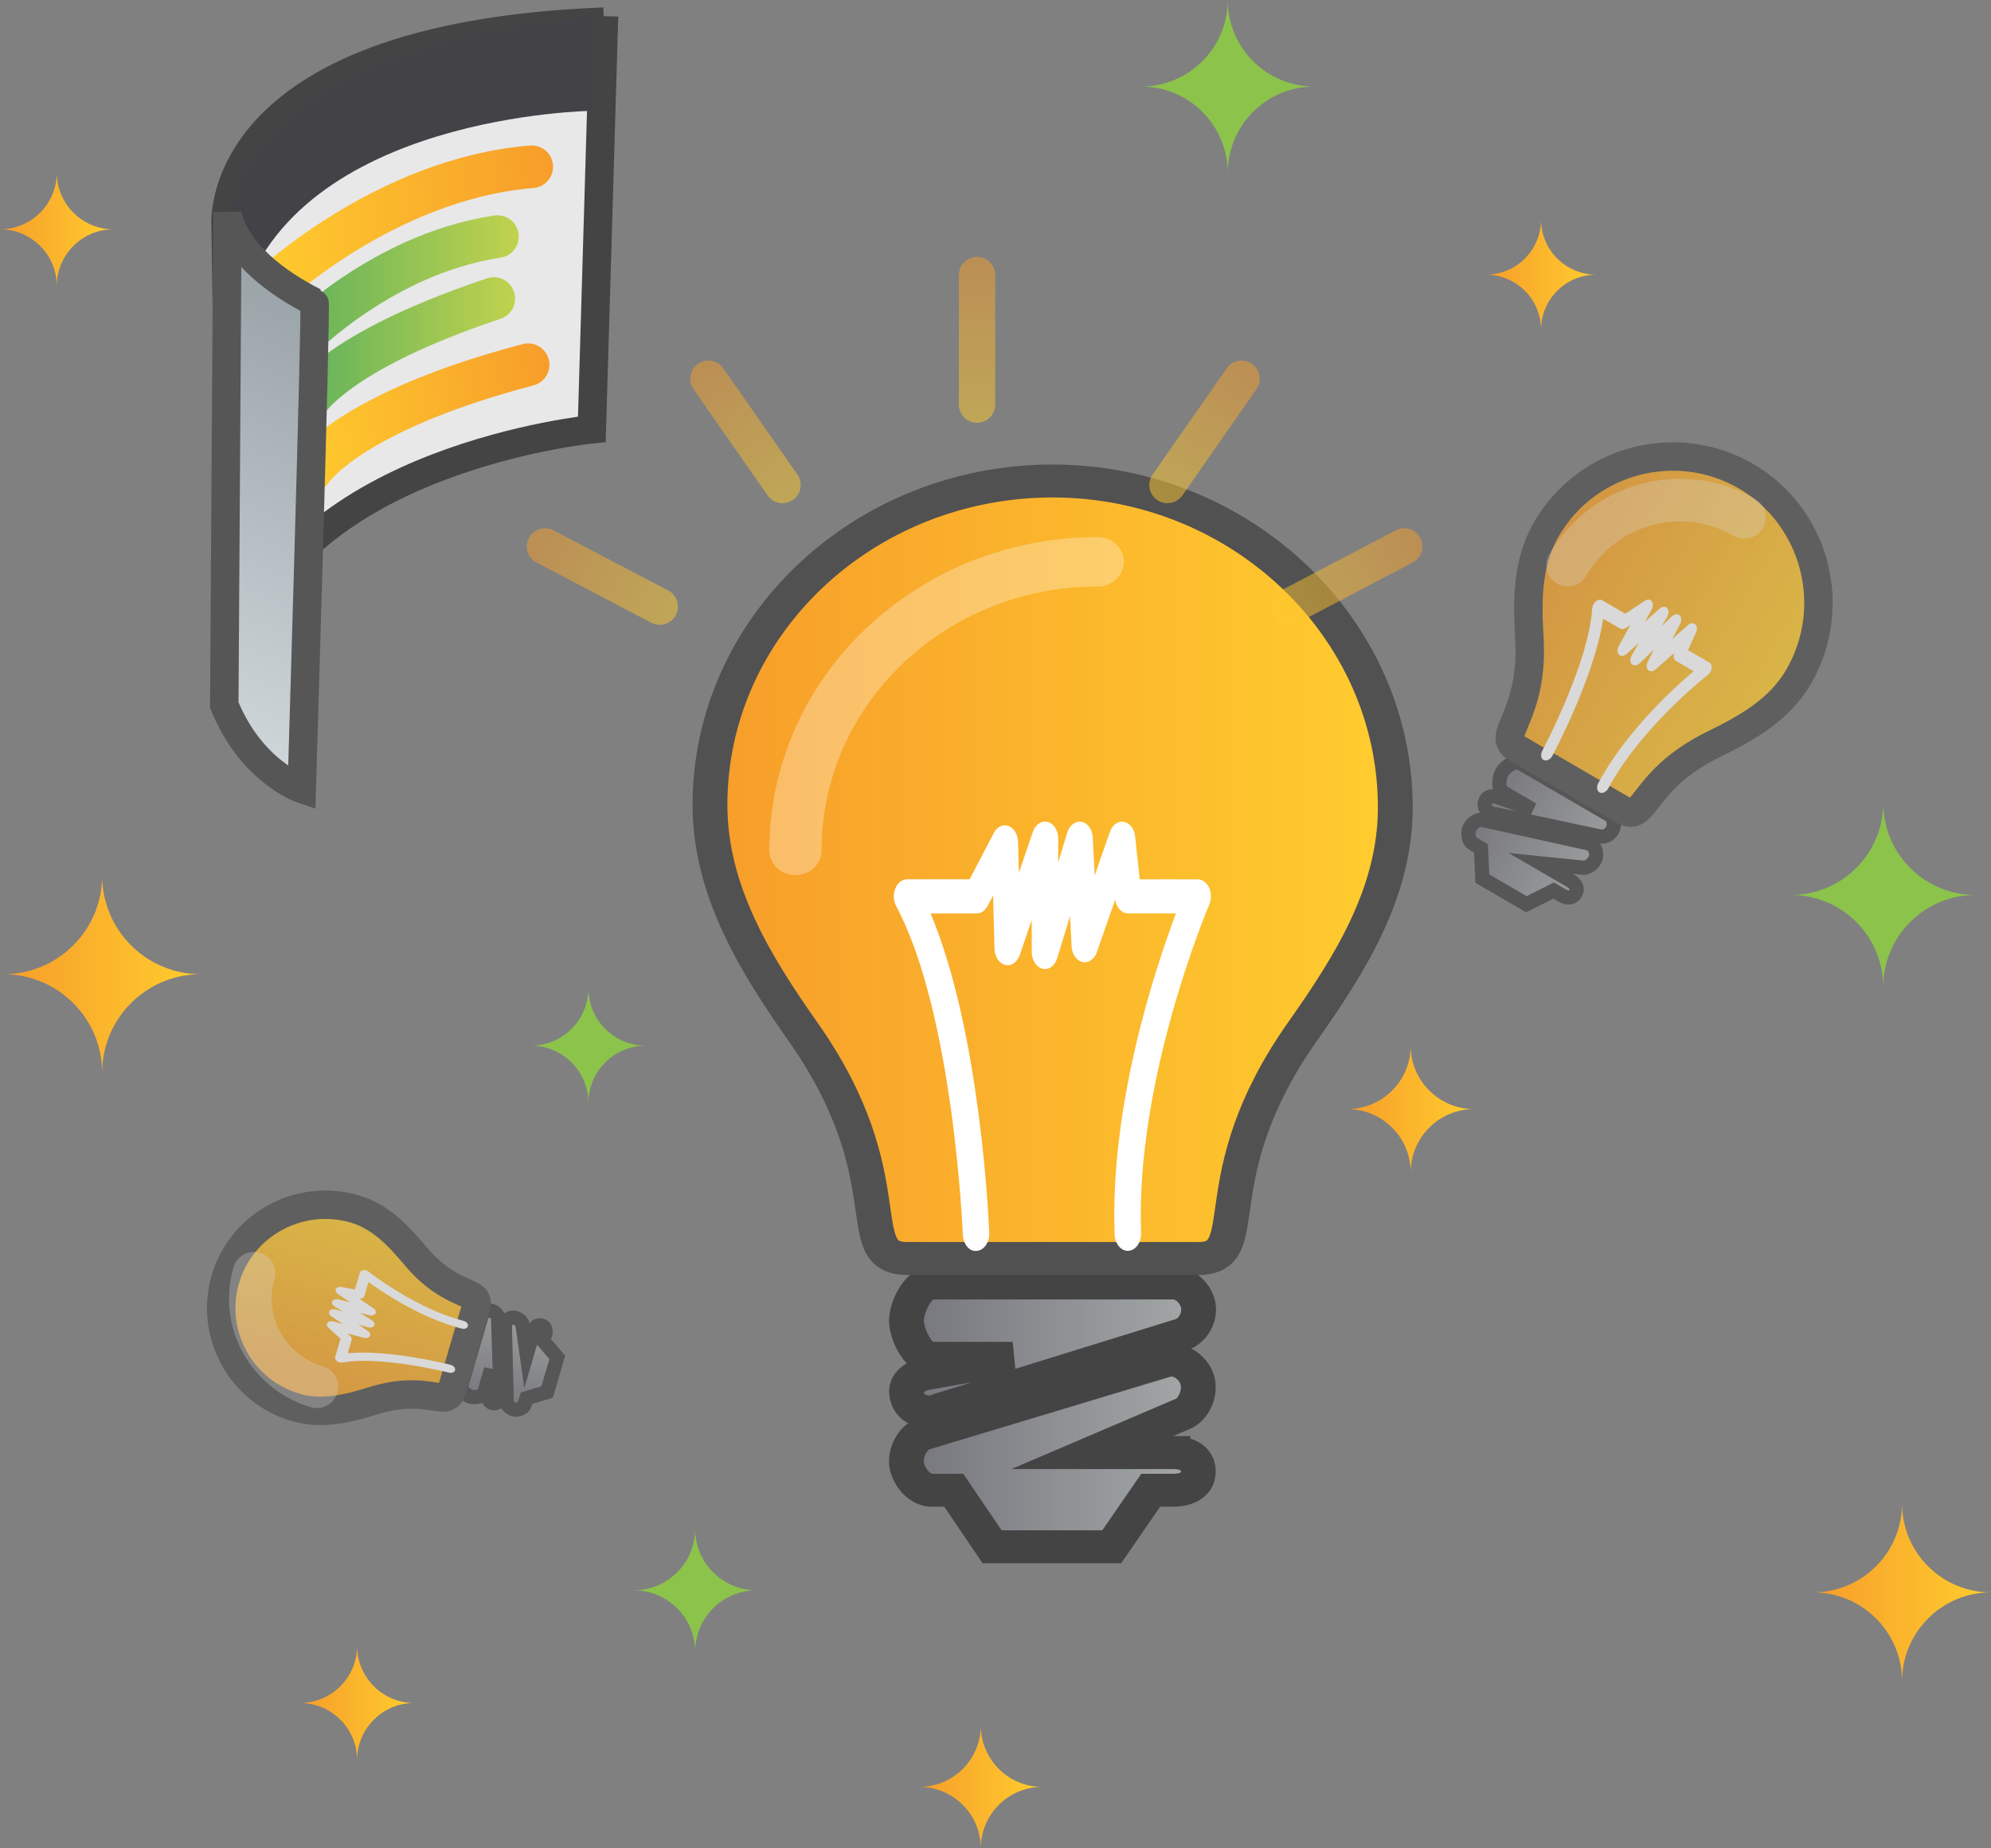 <?xml version="1.0" encoding="UTF-8" standalone="no"?>
<!-- Generator: Adobe Illustrator 16.0.0, SVG Export Plug-In . SVG Version: 6.00 Build 0)  -->

<svg
   xmlns:dc="http://purl.org/dc/elements/1.1/"
   xmlns:cc="http://creativecommons.org/ns#"
   xmlns:rdf="http://www.w3.org/1999/02/22-rdf-syntax-ns#"
   xmlns:svg="http://www.w3.org/2000/svg"
   xmlns="http://www.w3.org/2000/svg"
   xmlns:sodipodi="http://sodipodi.sourceforge.net/DTD/sodipodi-0.dtd"
   xmlns:inkscape="http://www.inkscape.org/namespaces/inkscape"
   version="1.1"
   id="Layer_1"
   x="0px"
   y="0px"
   width="140px"
   height="130px"
   viewBox="0 0 140 130"
   enable-background="new 0 0 140 130"
   xml:space="preserve"
   inkscape:version="0.91 r13725"
   sodipodi:docname="experience.svg"><rect x="0" y="0" width="140" height="130" fill="#808080" stroke="none"/><defs
     id="defs272" /><sodipodi:namedview
     pagecolor="#ffffff"
     bordercolor="#666666"
     borderopacity="1"
     objecttolerance="10"
     gridtolerance="10"
     guidetolerance="10"
     inkscape:pageopacity="0"
     inkscape:pageshadow="2"
     inkscape:window-width="1920"
     inkscape:window-height="1017"
     id="namedview270"
     showgrid="false"
     inkscape:zoom="1.4142136"
     inkscape:cx="351.28756"
     inkscape:cy="-1.9830614"
     inkscape:window-x="-4"
     inkscape:window-y="-4"
     inkscape:window-maximized="1"
     inkscape:current-layer="Layer_1" /><path
     fill="#8CC34B"
     d="M132.423,56.463c0,3.581-2.904,6.484-6.484,6.484c3.58,0,6.484,2.901,6.484,6.481  c0-3.58,2.9-6.481,6.48-6.481C135.324,62.947,132.423,60.044,132.423,56.463z"
     id="path3" /><path
     fill="#8CC34B"
     d="M41.374,69.506c0,2.23-1.81,4.039-4.04,4.039c2.23,0,4.04,1.809,4.04,4.039c0-2.23,1.806-4.039,4.037-4.039  C43.18,73.545,41.374,71.737,41.374,69.506z"
     id="path5" /><path
     fill="#8CC34B"
     d="M86.33,0c0,3.361-2.727,6.086-6.086,6.086c3.359,0,6.086,2.723,6.086,6.084c0-3.361,2.723-6.084,6.084-6.084  C89.052,6.086,86.33,3.361,86.33,0z"
     id="path7" /><path
     fill="#8CC34B"
     d="M48.881,107.53c0,2.387-1.935,4.32-4.32,4.32c2.386,0,4.32,1.934,4.32,4.322c0-2.389,1.934-4.322,4.32-4.322  C50.814,111.85,48.881,109.917,48.881,107.53z"
     id="path9" /><linearGradient
     id="SVGID_1_"
     gradientUnits="userSpaceOnUse"
     x1="0.248"
     y1="68.519"
     x2="14.115"
     y2="68.519"><stop
       offset="0"
       style="stop-color:#F79D2A"
       id="stop12" /><stop
       offset="1"
       style="stop-color:#FFCD2E"
       id="stop14" /></linearGradient><path
     fill="url(#SVGID_1_)"
     d="M7.183,61.585c0,3.83-3.106,6.935-6.935,6.935c3.828,0,6.935,3.104,6.935,6.934  c0-3.83,3.104-6.934,6.933-6.934C10.286,68.52,7.183,65.415,7.183,61.585z"
     id="path16" /><linearGradient
     id="SVGID_2_"
     gradientUnits="userSpaceOnUse"
     x1="94.738"
     y1="78.005"
     x2="103.648"
     y2="78.005"><stop
       offset="0"
       style="stop-color:#F79D2A"
       id="stop19" /><stop
       offset="1"
       style="stop-color:#FFCD2E"
       id="stop21" /></linearGradient><path
     fill="url(#SVGID_2_)"
     d="M99.195,73.549c0,2.461-1.996,4.457-4.457,4.457c2.461,0,4.457,1.992,4.457,4.455  c0-2.463,1.994-4.455,4.453-4.455C101.189,78.006,99.195,76.01,99.195,73.549z"
     id="path23" /><linearGradient
     id="SVGID_3_"
     gradientUnits="userSpaceOnUse"
     x1="127.488"
     y1="111.997"
     x2="140"
     y2="111.997"><stop
       offset="0"
       style="stop-color:#F79D2A"
       id="stop26" /><stop
       offset="1"
       style="stop-color:#FFCD2E"
       id="stop28" /></linearGradient><path
     fill="url(#SVGID_3_)"
     d="M133.746,105.741c0,3.455-2.803,6.256-6.258,6.256c3.455,0,6.258,2.801,6.258,6.256  c0-3.455,2.799-6.256,6.254-6.256C136.544,111.997,133.746,109.196,133.746,105.741z"
     id="path30" /><linearGradient
     id="SVGID_4_"
     gradientUnits="userSpaceOnUse"
     x1="104.482"
     y1="19.317"
     x2="112.242"
     y2="19.317"><stop
       offset="0"
       style="stop-color:#F79D2A"
       id="stop33" /><stop
       offset="1"
       style="stop-color:#FFCD2E"
       id="stop35" /></linearGradient><path
     fill="url(#SVGID_4_)"
     d="M108.361,15.438c0,2.144-1.736,3.879-3.879,3.879c2.143,0,3.879,1.736,3.879,3.88  c0-2.144,1.736-3.88,3.881-3.88C110.097,19.316,108.361,17.581,108.361,15.438z"
     id="path37" /><linearGradient
     id="SVGID_5_"
     gradientUnits="userSpaceOnUse"
     x1="13.315"
     y1="110.582"
     x2="21.35"
     y2="110.582"
     gradientTransform="translate(7.778,9.192)"><stop
       offset="0"
       style="stop-color:#F79D2A"
       id="stop40" /><stop
       offset="1"
       style="stop-color:#FFCD2E"
       id="stop42" /></linearGradient><path
     d="m 25.11,115.757 c 0,2.219 -1.8,4.018 -4.018,4.018 2.218,0 4.018,1.797 4.018,4.018 0,-2.221 1.798,-4.018 4.018,-4.018 -2.22,0 -4.018,-1.799 -4.018,-4.018 z"
     id="path44"
     style="fill:url(#SVGID_5_)"
     inkscape:connector-curvature="0" /><linearGradient
     id="SVGID_6_"
     gradientUnits="userSpaceOnUse"
     x1="64.644"
     y1="125.679"
     x2="73.287"
     y2="125.679"><stop
       offset="0"
       style="stop-color:#F79D2A"
       id="stop47" /><stop
       offset="1"
       style="stop-color:#FFCD2E"
       id="stop49" /></linearGradient><path
     fill="url(#SVGID_6_)"
     d="M68.966,121.358c0,2.387-1.936,4.32-4.321,4.32c2.386,0,4.321,1.934,4.321,4.322  c0-2.389,1.934-4.322,4.321-4.322C70.9,125.678,68.966,123.745,68.966,121.358z"
     id="path51" /><linearGradient
     id="SVGID_7_"
     gradientUnits="userSpaceOnUse"
     x1="0"
     y1="16.127"
     x2="7.982"
     y2="16.127"><stop
       offset="0"
       style="stop-color:#F79D2A"
       id="stop54" /><stop
       offset="1"
       style="stop-color:#FFCD2E"
       id="stop56" /></linearGradient><path
     fill="url(#SVGID_7_)"
     d="M3.992,12.136c0,2.205-1.788,3.991-3.992,3.991c2.204,0,3.992,1.787,3.992,3.991  c0-2.204,1.785-3.991,3.99-3.991C5.777,16.127,3.992,14.341,3.992,12.136z"
     id="path58" /><g
     id="g60"
     transform="matrix(1.224,0,0,1.158,-10.072,-8.398)"><linearGradient
       id="SVGID_8_"
       gradientUnits="userSpaceOnUse"
       x1="60.302"
       y1="89.1"
       x2="77.087"
       y2="89.1"><stop
         offset="0"
         style="stop-color:#76767D"
         id="stop63" /><stop
         offset="1"
         style="stop-color:#A4A8A8"
         id="stop65" /></linearGradient><path
       stroke-miterlimit="10"
       d="m 75.628,85.178 -13.868,0 c -0.806,0 -1.458,1.482 -1.458,2.289 0,0.805 0.652,2.287 1.458,2.287 l 4.647,0 -5.091,0.949 c -0.764,0.248 -1.185,0.719 -0.938,1.484 0.2,0.617 0.772,0.834 1.39,0.834 0.147,0 0.299,-0.113 0.449,-0.158 l 13.862,-4.541 c 0.682,-0.221 1.102,-1.057 0.99,-1.766 -0.114,-0.706 -0.724,-1.378 -1.441,-1.378 z"
       id="path67"
       style="fill:url(#SVGID_8_);stroke:#444444;stroke-width:2;stroke-miterlimit:10"
       inkscape:connector-curvature="0" /><linearGradient
       id="SVGID_9_"
       gradientUnits="userSpaceOnUse"
       x1="60.301"
       y1="95.53"
       x2="77.07"
       y2="95.53"><stop
         offset="0"
         style="stop-color:#76767D"
         id="stop70" /><stop
         offset="1"
         style="stop-color:#A4A8A8"
         id="stop72" /></linearGradient><path
       stroke-miterlimit="10"
       d="m 75.611,95.477 -4.635,0 5.086,-2.299 c 0.766,-0.246 1.186,-1.393 0.936,-2.16 -0.25,-0.766 -1.068,-1.348 -1.838,-1.1 l -13.851,4.414 c -0.683,0.225 -1.102,1.203 -0.99,1.912 0.111,0.707 0.724,1.521 1.441,1.521 l 1.259,0 2.204,3.434 6.873,0 2.238,-3.434 1.277,0 c 0.807,0 1.457,-0.34 1.457,-1.145 0,-0.805 -0.651,-1.143 -1.457,-1.143 z"
       id="path74"
       style="fill:url(#SVGID_9_);stroke:#444444;stroke-width:2;stroke-miterlimit:10"
       inkscape:connector-curvature="0" /><linearGradient
       id="SVGID_10_"
       gradientUnits="userSpaceOnUse"
       x1="49.016"
       y1="60.078"
       x2="88.386"
       y2="60.078"><stop
         offset="0"
         style="stop-color:#F79D2A"
         id="stop77" /><stop
         offset="1"
         style="stop-color:#FFCD2E"
         id="stop79" /></linearGradient><path
       stroke-miterlimit="10"
       d="m 68.696,36.465 c -10.862,0.013 -19.681,8.819 -19.681,19.685 0,5.222 2.656,9.73 5.348,13.771 5.945,8.932 2.567,13.77 5.999,13.77 l 8.323,0 8.367,0 c 3.436,0 0.049,-4.838 5.994,-13.77 2.691,-4.041 5.34,-8.409 5.34,-13.627 C 88.388,45.425 79.56,36.478 68.696,36.465 Z"
       id="path81"
       style="fill:url(#SVGID_10_);stroke:#515151;stroke-width:2;stroke-miterlimit:10"
       inkscape:connector-curvature="0" /><path
       d="m 77.695,62.196 c -0.041,0.105 -4.25,10.583 -3.914,19.937 0.02,0.574 -0.305,1.061 -0.721,1.088 -0.016,0.004 -0.027,0.004 -0.041,0.004 -0.4,0 -0.738,-0.434 -0.756,-0.99 -0.281,-7.852 2.324,-16.135 3.523,-19.506 l -2.754,0 c -0.361,0 -0.67,-0.352 -0.74,-0.826 l -1.053,3.182 c -0.146,0.435 -0.492,0.682 -0.831,0.593 -0.342,-0.084 -0.598,-0.477 -0.619,-0.956 l -0.086,-1.834 -0.739,2.561 c -0.136,0.463 -0.487,0.739 -0.851,0.637 -0.356,-0.094 -0.614,-0.522 -0.614,-1.022 l 0,-1.937 -0.686,2.129 c -0.145,0.443 -0.497,0.699 -0.84,0.601 -0.346,-0.09 -0.601,-0.501 -0.612,-0.984 l -0.081,-3.23 -0.314,0.633 c -0.142,0.283 -0.378,0.458 -0.63,0.458 l -2.646,0 c 2.894,7.278 3.35,18.875 3.368,19.401 0.021,0.576 -0.303,1.063 -0.72,1.092 -0.415,0.063 -0.776,-0.41 -0.796,-0.986 C 63.536,82.11 63.014,68.815 59.713,62.29 59.55,61.969 59.531,61.556 59.664,61.213 c 0.132,-0.343 0.388,-0.556 0.672,-0.556 l 3.598,0 1.392,-2.822 c 0.184,-0.372 0.522,-0.54 0.838,-0.416 0.316,0.125 0.536,0.512 0.549,0.962 l 0.049,1.886 0.804,-2.494 c 0.145,-0.447 0.498,-0.695 0.851,-0.602 0.353,0.104 0.602,0.529 0.602,1.021 l 0,1.435 0.526,-1.815 c 0.133,-0.451 0.479,-0.718 0.825,-0.645 0.35,0.078 0.619,0.476 0.638,0.964 l 0.105,2.304 0.883,-2.67 c 0.141,-0.422 0.471,-0.66 0.805,-0.598 0.334,0.068 0.596,0.431 0.639,0.891 l 0.262,2.603 3.338,0 c 0.268,0 0.516,0.197 0.652,0.515 0.134,0.305 0.136,0.696 0.003,1.02 z"
       id="path83"
       inkscape:connector-curvature="0"
       style="fill:#ffffff" /><path
       stroke-miterlimit="10"
       d="m 71.291,41.375 c -9.589,0 -17.365,7.848 -17.365,17.528"
       id="path85"
       inkscape:connector-curvature="0"
       style="opacity:0.3;fill:none;stroke:#ffffff;stroke-width:3;stroke-linecap:round;stroke-miterlimit:10" /></g><g
     opacity="0.7"
     id="g87"><linearGradient
       id="SVGID_11_"
       gradientUnits="userSpaceOnUse"
       x1="62.648"
       y1="152.042"
       x2="71.409"
       y2="152.042"
       gradientTransform="matrix(0.865 0.503 -0.503 0.865 127.444 -107.882)"><stop
         offset="0"
         style="stop-color:#76767D"
         id="stop90" /><stop
         offset="1"
         style="stop-color:#A4A8A8"
         id="stop92" /></linearGradient><path
       fill="url(#SVGID_11_)"
       stroke="#444444"
       stroke-miterlimit="10"
       d="M113.13,57.296l-6.256-3.638   c-0.365-0.213-1.049,0.286-1.26,0.649c-0.211,0.364-0.307,1.203,0.059,1.415l2.096,1.22l-2.547-0.908   c-0.408-0.088-0.723,0.014-0.811,0.425c-0.072,0.33,0.129,0.578,0.406,0.74c0.068,0.039,0.166,0.027,0.244,0.046l7.447,1.588   c0.367,0.079,0.773-0.188,0.91-0.536C113.554,57.947,113.455,57.483,113.13,57.296z"
       id="path94" /><linearGradient
       id="SVGID_12_"
       gradientUnits="userSpaceOnUse"
       x1="62.646"
       y1="155.399"
       x2="71.4"
       y2="155.399"
       gradientTransform="matrix(0.865 0.503 -0.503 0.865 127.444 -107.882)"><stop
         offset="0"
         style="stop-color:#76767D"
         id="stop97" /><stop
         offset="1"
         style="stop-color:#A4A8A8"
         id="stop99" /></linearGradient><path
       fill="url(#SVGID_12_)"
       stroke="#444444"
       stroke-miterlimit="10"
       d="M110.421,61.938l-2.09-1.215l2.896,0.297   c0.41,0.089,0.9-0.317,0.99-0.729c0.086-0.411-0.131-0.89-0.541-0.979l-7.41-1.642c-0.365-0.078-0.813,0.253-0.947,0.602   s-0.072,0.878,0.252,1.065l0.566,0.33l0.094,2.127l3.102,1.804l1.91-0.962l0.576,0.334c0.365,0.212,0.748,0.229,0.959-0.135   C110.99,62.474,110.785,62.149,110.421,61.938z"
       id="path101" /><linearGradient
       id="SVGID_13_"
       gradientUnits="userSpaceOnUse"
       x1="56.755"
       y1="136.893"
       x2="77.306"
       y2="136.893"
       gradientTransform="matrix(0.865 0.503 -0.503 0.865 127.444 -107.882)"><stop
         offset="0"
         style="stop-color:#F79D2A"
         id="stop104" /><stop
         offset="1"
         style="stop-color:#FFCD2E"
         id="stop106" /></linearGradient><path
       fill="url(#SVGID_13_)"
       stroke="#515151"
       stroke-width="2"
       stroke-miterlimit="10"
       d="M122.781,33.496   c-4.904-2.844-11.193-1.183-14.043,3.719c-1.369,2.356-1.354,5.089-1.199,7.618c0.34,5.589-2.455,6.886-0.904,7.787l3.756,2.184   l3.773,2.193c1.551,0.901,1.291-2.171,6.316-4.64c2.275-1.117,4.617-2.393,5.986-4.749   C129.318,42.705,127.681,36.352,122.781,33.496z"
       id="path108" /><path
       fill="#FFFFFF"
       d="M120.093,47.468c-0.047,0.036-4.693,3.661-6.998,7.97c-0.141,0.265-0.416,0.397-0.611,0.302   c-0.008-0.002-0.012-0.005-0.018-0.009c-0.182-0.105-0.219-0.391-0.082-0.646c1.934-3.616,5.281-6.671,6.707-7.877l-1.242-0.723   c-0.162-0.095-0.211-0.335-0.117-0.566l-1.311,1.158c-0.18,0.158-0.4,0.179-0.529,0.051c-0.133-0.129-0.145-0.373-0.029-0.596   l0.443-0.849l-1.006,0.962c-0.184,0.174-0.414,0.205-0.551,0.063c-0.137-0.136-0.141-0.396-0.01-0.621l0.508-0.874l-0.867,0.781   c-0.182,0.161-0.408,0.184-0.535,0.051c-0.133-0.132-0.141-0.384-0.02-0.604l0.813-1.479l-0.311,0.203   c-0.137,0.091-0.291,0.108-0.404,0.042l-1.193-0.694c-0.604,4.043-3.439,9.396-3.57,9.638c-0.143,0.266-0.414,0.399-0.611,0.304   c-0.203-0.081-0.242-0.39-0.1-0.653c0.031-0.061,3.283-6.197,3.506-10.008c0.012-0.188,0.111-0.378,0.26-0.498   c0.15-0.12,0.322-0.149,0.449-0.075l1.623,0.944l1.369-0.909c0.18-0.119,0.377-0.107,0.486,0.032   c0.109,0.139,0.109,0.372-0.004,0.578l-0.473,0.864l1.018-0.915c0.182-0.164,0.408-0.184,0.543-0.049   c0.131,0.14,0.131,0.397,0.002,0.618l-0.377,0.647l0.713-0.682c0.18-0.168,0.406-0.197,0.543-0.073   c0.137,0.127,0.154,0.376,0.035,0.602l-0.557,1.066l1.098-0.973c0.176-0.152,0.387-0.174,0.521-0.058   c0.133,0.118,0.156,0.352,0.053,0.569l-0.564,1.243l1.508,0.875c0.119,0.07,0.18,0.225,0.158,0.404   C120.339,47.179,120.238,47.355,120.093,47.468z"
       id="path110" /><path
       opacity="0.3"
       fill="none"
       stroke="#FFFFFF"
       stroke-width="3"
       stroke-linecap="round"
       stroke-miterlimit="10"
       d="   M122.666,36.393c-4.328-2.516-9.895-1.015-12.436,3.354"
       id="path112" /></g><g
     opacity="0.7"
     id="g114"><linearGradient
       id="SVGID_14_"
       gradientUnits="userSpaceOnUse"
       x1="299.252"
       y1="64.735"
       x2="305.46"
       y2="64.735"
       gradientTransform="matrix(0.281 -0.96 0.96 0.281 -112.408 367.467)"><stop
         offset="0"
         style="stop-color:#76767D"
         id="stop117" /><stop
         offset="1"
         style="stop-color:#A4A8A8"
         id="stop119" /></linearGradient><path
       fill="url(#SVGID_14_)"
       stroke="#444444"
       stroke-miterlimit="10"
       d="M33.862,92.555l-1.439,4.924   c-0.084,0.287,0.376,0.672,0.661,0.754c0.287,0.086,0.88,0.008,0.964-0.279l0.483-1.65l-0.192,1.908   c0.009,0.297,0.132,0.494,0.43,0.484c0.24-0.006,0.376-0.188,0.441-0.404c0.015-0.055-0.011-0.119-0.011-0.176l-0.174-5.395   c-0.007-0.266-0.26-0.502-0.524-0.535C34.238,92.153,33.937,92.301,33.862,92.555z"
       id="path121" /><linearGradient
       id="SVGID_15_"
       gradientUnits="userSpaceOnUse"
       x1="299.25"
       y1="67.114"
       x2="305.454"
       y2="67.114"
       gradientTransform="matrix(0.281 -0.96 0.96 0.281 -112.408 367.467)"><stop
         offset="0"
         style="stop-color:#76767D"
         id="stop124" /><stop
         offset="1"
         style="stop-color:#A4A8A8"
         id="stop126" /></linearGradient><path
       fill="url(#SVGID_15_)"
       stroke="#444444"
       stroke-miterlimit="10"
       d="M37.516,93.629l-0.479,1.646l-0.289-2.043   c-0.008-0.299-0.372-0.566-0.668-0.559c-0.3,0.01-0.591,0.24-0.581,0.539l0.13,5.377c0.007,0.264,0.312,0.516,0.574,0.549   c0.264,0.033,0.615-0.1,0.69-0.354l0.131-0.447l1.447-0.426l0.715-2.441l-0.988-1.15l0.132-0.453   c0.084-0.285,0.031-0.553-0.254-0.637C37.788,93.147,37.601,93.344,37.516,93.629z"
       id="path128" /><linearGradient
       id="SVGID_16_"
       gradientUnits="userSpaceOnUse"
       x1="295.077"
       y1="53.998"
       x2="309.64"
       y2="53.998"
       gradientTransform="matrix(0.281 -0.96 0.96 0.281 -112.408 367.467)"><stop
         offset="0"
         style="stop-color:#F79D2A"
         id="stop131" /><stop
         offset="1"
         style="stop-color:#FFCD2E"
         id="stop133" /></linearGradient><path
       fill="url(#SVGID_16_)"
       stroke="#515151"
       stroke-width="2"
       stroke-miterlimit="10"
       d="M15.847,89.963   c-1.122,3.857,1.09,7.902,4.947,9.027c1.854,0.543,3.73,0.066,5.444-0.469c3.787-1.184,5.155,0.52,5.511-0.701l0.864-2.955   l0.868-2.969c0.357-1.221-1.714-0.521-4.266-3.559c-1.156-1.375-2.433-2.77-4.285-3.311C21.072,83.899,16.979,86.106,15.847,89.963   z"
       id="path135" /><path
       fill="#FFFFFF"
       d="M25.917,89.438c0.032,0.025,3.317,2.605,6.673,3.459c0.206,0.051,0.345,0.217,0.313,0.367   c-0.001,0.008-0.002,0.012-0.004,0.016c-0.042,0.143-0.23,0.215-0.431,0.164c-2.815-0.715-5.487-2.5-6.56-3.273l-0.285,0.977   c-0.038,0.129-0.195,0.203-0.37,0.178l1.02,0.703c0.14,0.098,0.191,0.246,0.125,0.357c-0.067,0.113-0.232,0.164-0.404,0.119   l-0.659-0.158l0.833,0.527c0.149,0.096,0.211,0.25,0.137,0.369c-0.071,0.117-0.25,0.164-0.426,0.111l-0.688-0.201l0.686,0.467   c0.142,0.094,0.194,0.246,0.126,0.357c-0.068,0.113-0.24,0.162-0.413,0.115l-1.156-0.305l0.193,0.178   c0.086,0.078,0.124,0.182,0.097,0.27l-0.274,0.939c2.884-0.271,7.049,0.77,7.237,0.818c0.206,0.053,0.347,0.217,0.313,0.369   c-0.022,0.152-0.228,0.232-0.434,0.178c-0.046-0.01-4.821-1.203-7.481-0.709c-0.129,0.023-0.278-0.012-0.387-0.094   c-0.107-0.082-0.156-0.197-0.127-0.297l0.372-1.277l-0.856-0.787c-0.113-0.104-0.139-0.24-0.062-0.34   c0.077-0.098,0.238-0.137,0.398-0.096l0.676,0.178l-0.803-0.545c-0.145-0.096-0.195-0.248-0.125-0.363   c0.073-0.113,0.249-0.16,0.423-0.107l0.511,0.148l-0.59-0.373c-0.146-0.096-0.205-0.246-0.143-0.361   c0.063-0.117,0.231-0.17,0.408-0.127l0.828,0.201L23.751,91c-0.134-0.094-0.186-0.234-0.127-0.348   c0.058-0.111,0.214-0.168,0.382-0.133l0.95,0.176l0.347-1.186c0.026-0.094,0.123-0.164,0.251-0.178   C25.677,89.317,25.816,89.356,25.917,89.438z"
       id="path137" /><path
       opacity="0.3"
       fill="none"
       stroke="#FFFFFF"
       stroke-width="3"
       stroke-linecap="round"
       stroke-miterlimit="10"
       d="   M17.86,89.549c-0.996,3.404,0.984,6.98,4.421,7.986"
       id="path139" /></g><linearGradient
     id="SVGID_17_"
     gradientUnits="userSpaceOnUse"
     x1="41.44"
     y1="291.732"
     x2="53.11"
     y2="291.732"
     gradientTransform="matrix(0 1 -1 0 360.434 -23.375)"><stop
       offset="0"
       style="stop-color:#F79D2A"
       id="stop142" /><stop
       offset="1"
       style="stop-color:#FFCD2E"
       id="stop144" /></linearGradient><path
     opacity="0.5"
     fill="url(#SVGID_17_)"
     d="M68.701,29.735c-0.706,0-1.279-0.573-1.279-1.28v-9.109  c0-0.708,0.573-1.28,1.279-1.28l0,0c0.708,0,1.28,0.572,1.28,1.28v9.109C69.981,29.162,69.409,29.735,68.701,29.735L68.701,29.735z"
     id="path146" /><linearGradient
     id="SVGID_18_"
     gradientUnits="userSpaceOnUse"
     x1="37.701"
     y1="258.447"
     x2="49.37"
     y2="258.447"
     gradientTransform="matrix(-0.572 0.82 -0.82 -0.572 321.586 142.525)"><stop
       offset="0"
       style="stop-color:#F79D2A"
       id="stop149" /><stop
       offset="1"
       style="stop-color:#FFCD2E"
       id="stop151" /></linearGradient><path
     opacity="0.5"
     fill="url(#SVGID_18_)"
     d="M81.361,35.16c-0.58-0.404-0.721-1.203-0.316-1.782l5.211-7.472  c0.404-0.58,1.203-0.723,1.781-0.317l0,0c0.58,0.404,0.723,1.202,0.316,1.781l-5.209,7.473  C82.738,35.421,81.941,35.564,81.361,35.16L81.361,35.16z"
     id="path153" /><linearGradient
     id="SVGID_19_"
     gradientUnits="userSpaceOnUse"
     x1="22.754"
     y1="237.53"
     x2="34.422"
     y2="237.53"
     gradientTransform="matrix(-0.886 0.465 -0.465 -0.886 230.356 237.626)"><stop
       offset="0"
       style="stop-color:#F79D2A"
       id="stop156" /><stop
       offset="1"
       style="stop-color:#FFCD2E"
       id="stop158" /></linearGradient><path
     opacity="0.5"
     fill="url(#SVGID_19_)"
     d="M89.539,43.259c-0.33-0.626-0.088-1.399,0.537-1.729l8.068-4.23  c0.627-0.329,1.402-0.087,1.729,0.539l0,0c0.328,0.625,0.088,1.399-0.541,1.727l-8.064,4.233  C90.64,44.126,89.867,43.885,89.539,43.259L89.539,43.259z"
     id="path160" /><linearGradient
     id="SVGID_20_"
     gradientUnits="userSpaceOnUse"
     x1="48.201"
     y1="273.503"
     x2="59.871"
     y2="273.503"
     gradientTransform="matrix(0.572 0.82 0.82 -0.572 -202.826 142.525)"><stop
       offset="0"
       style="stop-color:#F79D2A"
       id="stop163" /><stop
       offset="1"
       style="stop-color:#FFCD2E"
       id="stop165" /></linearGradient><path
     opacity="0.5"
     fill="url(#SVGID_20_)"
     d="M55.755,35.16c0.58-0.404,0.722-1.203,0.318-1.782l-5.212-7.472  c-0.404-0.58-1.203-0.723-1.783-0.317l0,0c-0.579,0.404-0.722,1.202-0.316,1.781l5.211,7.473  C54.378,35.421,55.176,35.564,55.755,35.16L55.755,35.16z"
     id="path167" /><linearGradient
     id="SVGID_21_"
     gradientUnits="userSpaceOnUse"
     x1="38.963"
     y1="246.032"
     x2="50.631"
     y2="246.032"
     gradientTransform="matrix(0.886 0.465 0.465 -0.886 -111.596 237.626)"><stop
       offset="0"
       style="stop-color:#F79D2A"
       id="stop170" /><stop
       offset="1"
       style="stop-color:#FFCD2E"
       id="stop172" /></linearGradient><path
     opacity="0.5"
     fill="url(#SVGID_21_)"
     d="M47.525,43.259c0.329-0.626,0.087-1.399-0.538-1.729L38.92,37.3  c-0.627-0.329-1.402-0.087-1.729,0.539l0,0c-0.329,0.625-0.088,1.399,0.539,1.727l8.066,4.233  C46.424,44.126,47.197,43.885,47.525,43.259L47.525,43.259z"
     id="path174" /><path
     fill="#E8E8E8"
     stroke="#444444"
     stroke-miterlimit="10"
     d="M117.433,115.153"
     id="path176" /><g
     id="g227"><path
       fill="#E8E8E8"
       stroke="#444444"
       stroke-width="2"
       stroke-miterlimit="10"
       d="M42.474,1.138l-0.858,29.055   c0,0-20.762,2.049-24.704,15.439c-0.201,0.676-0.653-3.301-0.653-3.301l-0.391-26.349c0,0-1.349-13.368,26.594-14.461"
       id="path229" /><linearGradient
       id="SVGID_27_"
       gradientUnits="userSpaceOnUse"
       x1="239.214"
       y1="372.321"
       x2="258.443"
       y2="372.321"
       gradientTransform="matrix(-0.988 0.153 -0.153 -0.988 332.395 359.209)"><stop
         offset="0"
         style="stop-color:#F79D2A"
         id="stop232" /><stop
         offset="1"
         style="stop-color:#FFCD2E"
         id="stop234" /></linearGradient><path
       fill="none"
       stroke="url(#SVGID_27_)"
       stroke-width="3"
       stroke-linecap="round"
       stroke-miterlimit="10"
       d="M21.866,33.104   c0,0,2.572-4.111,15.268-7.45"
       id="path236" /><linearGradient
       id="SVGID_28_"
       gradientUnits="userSpaceOnUse"
       x1="19.602"
       y1="24.997"
       x2="36.221"
       y2="24.997"><stop
         offset="0"
         style="stop-color:#56AF5E"
         id="stop239" /><stop
         offset="1"
         style="stop-color:#C1D24D"
         id="stop241" /></linearGradient><path
       fill="none"
       stroke="url(#SVGID_28_)"
       stroke-width="3"
       stroke-linecap="round"
       stroke-miterlimit="10"
       d="M21.103,28.996   c0,0,1.17-3.828,13.618-7.998"
       id="path243" /><linearGradient
       id="SVGID_29_"
       gradientUnits="userSpaceOnUse"
       x1="18.845"
       y1="20.59"
       x2="36.476"
       y2="20.59"><stop
         offset="0"
         style="stop-color:#56AF5E"
         id="stop246" /><stop
         offset="1"
         style="stop-color:#C1D24D"
         id="stop248" /></linearGradient><path
       fill="none"
       stroke="url(#SVGID_29_)"
       stroke-width="3"
       stroke-linecap="round"
       stroke-miterlimit="10"
       d="M20.345,24.54   c0,0,6.055-6.603,14.631-7.9"
       id="path250" /><linearGradient
       id="SVGID_30_"
       gradientUnits="userSpaceOnUse"
       x1="241.101"
       y1="386.334"
       x2="263.431"
       y2="386.334"
       gradientTransform="matrix(-0.993 0.115 -0.115 -0.993 323.275 370.676)"><stop
         offset="0"
         style="stop-color:#F79D2A"
         id="stop253" /><stop
         offset="1"
         style="stop-color:#FFCD2E"
         id="stop255" /></linearGradient><path
       fill="none"
       stroke="url(#SVGID_30_)"
       stroke-width="3"
       stroke-linecap="round"
       stroke-miterlimit="10"
       d="M18.925,20.316   c0,0,8.095-7.738,18.463-8.587"
       id="path257" /><path
       fill="#E8E8E8"
       stroke="#444444"
       stroke-miterlimit="10"
       d="M41.976,18.741"
       id="path259" /><path
       fill="#434347"
       d="M42.001,1.326l-0.34,6.468c0,0-20.808,0.234-24.75,13.626c-0.201,0.675-0.653-3.303-0.653-3.303   S12.428,4.477,41.576,1.138"
       id="path261" /><linearGradient
       id="SVGID_31_"
       gradientUnits="userSpaceOnUse"
       x1="172.552"
       y1="304.108"
       x2="207.546"
       y2="304.108"
       gradientTransform="matrix(-0.405 0.914 -0.914 -0.405 373.62 -15.391)"><stop
         offset="0.124"
         style="stop-color:#9CA5AA"
         id="stop264" /><stop
         offset="1"
         style="stop-color:#CFD7DB"
         id="stop266" /></linearGradient><path
       fill="url(#SVGID_31_)"
       stroke="#565656"
       stroke-width="2"
       stroke-miterlimit="10"
       d="M15.771,49.586   c1.898,4.69,5.447,5.908,5.447,5.908s1.033-34.173,0.896-34.241c-6.026-3.061-6.122-6.339-6.122-6.339L15.771,49.586z"
       id="path268" /></g><g
     id="g4403"
     transform="translate(304.468,142.807)"><path
       id="path4405"
       d="m 19.746,29.238 c -0.762,0.137 -1.016,-0.332 -1.016,-0.723 0,-0.488 0,-2.109 0,-4.121 0,-1.406 -0.469,-2.305 -1.016,-2.773 3.34,-0.371 6.855,-1.641 6.855,-7.402 0,-1.641 -0.586,-2.988 -1.543,-4.023 C 23.182,9.805 23.69,8.282 22.87,6.212 21.62,5.821 18.749,7.755 18.749,7.755 17.559,7.422 16.27,7.246 15,7.246 c -1.27,0 -2.559,0.176 -3.75,0.508 0,0 -2.871,-1.934 -4.141,-1.543 -0.801,2.07 -0.293,3.594 -0.137,3.984 -0.956,1.035 -1.542,2.383 -1.542,4.024 0,5.742 3.496,7.031 6.836,7.402 -0.43,0.391 -0.82,1.035 -0.957,2.012 C 10.45,24.024 8.262,24.688 6.954,22.383 6.134,20.957 4.649,20.84 4.649,20.84 3.184,20.82 4.551,21.758 4.551,21.758 c 0.977,0.449 1.66,2.188 1.66,2.188 0.879,2.676 5.059,1.777 5.059,1.777 0,1.25 0.02,2.441 0.02,2.793 0,0.391 -0.273,0.859 -1.035,0.723 C 4.297,27.246 0,21.621 0,15 0,6.719 6.719,0 15,0 c 8.281,0 15,6.719 15,15 0,6.621 -4.297,12.246 -10.254,14.238 z"
       inkscape:connector-curvature="0"
       style="fill:#2b2b2b" /></g><g
     id="g4416"
     transform="translate(240.828,143.146)"><path
       id="path4418"
       d="M 22.5,30 C 20.781,30 19.199,29.414 17.93,28.437 16.992,28.632 15.996,28.75 15,28.75 7.402,28.75 1.25,22.598 1.25,15 1.25,14.004 1.367,13.008 1.563,12.07 0.586,10.801 0,9.219 0,7.5 0,3.359 3.359,0 7.5,0 9.219,0 10.801,0.586 12.07,1.563 13.008,1.367 14.004,1.25 15,1.25 c 7.598,0 13.75,6.152 13.75,13.75 0,0.996 -0.117,1.993 -0.313,2.93 C 29.414,19.2 30,20.782 30,22.5 30,26.641 26.641,30 22.5,30 Z M 16.836,13.066 14.805,12.597 c -1.484,-0.352 -2.598,-0.605 -2.598,-1.738 0,-1.035 1.094,-1.504 2.813,-1.504 3.066,0 3.125,2.246 5.02,2.246 1.27,0 2.031,-0.996 2.031,-2.129 0,-2.246 -3.73,-3.711 -7.422,-3.711 -3.379,0 -7.305,1.465 -7.305,5.43 0,3.281 2.188,4.453 5.039,5.137 l 2.852,0.703 c 1.738,0.43 2.813,0.625 2.813,1.875 0,0.996 -1.113,1.758 -2.832,1.758 -3.613,0 -3.809,-3.008 -5.898,-3.008 -1.367,0 -1.973,0.977 -1.973,2.051 0,2.402 3.672,4.355 8.066,4.355 3.672,0 7.5,-1.836 7.5,-5.801 -0.001,-3.398 -3.302,-4.57 -6.075,-5.195 z"
       inkscape:connector-curvature="0"
       style="fill:#3f3f3f" /></g><g
     id="g4429"
     transform="translate(367.179,148.152)"><path
       id="path4431"
       d="m 34.53,7.29 c -3.789,5.039 -4.199,4.57 -1.074,7.48 3.008,2.793 3.633,4.141 3.73,4.316 0,0 1.25,2.188 -1.387,2.207 l -5,0.078 c -1.074,0.215 -2.5,-0.762 -2.5,-0.762 -1.875,-1.289 -3.633,-4.629 -5,-4.199 0,0 -1.406,0.449 -1.367,3.457 0.02,0.645 -0.293,0.996 -0.293,0.996 0,0 -0.352,0.371 -1.035,0.43 l -2.246,0 c -4.941,0.313 -9.297,-4.238 -9.297,-4.238 0,0 -4.765,-4.921 -8.945,-14.745 -0.273,-0.645 0.02,-0.957 0.02,-0.957 0,0 0.293,-0.371 1.113,-0.371 L 6.601,0.943 c 0.507,0.078 0.859,0.351 0.859,0.351 0,0 0.313,0.215 0.469,0.625 0.879,2.188 2.012,4.18 2.012,4.18 1.953,4.023 3.281,4.707 4.043,4.297 0,0 0.996,-0.605 0.781,-5.469 C 14.687,3.169 14.199,2.368 14.199,2.368 13.75,1.763 12.91,1.587 12.539,1.528 c -0.293,-0.039 0.195,-0.742 0.84,-1.055 0.957,-0.469 2.656,-0.488 4.668,-0.469 1.582,0.02 2.031,0.117 2.637,0.254 1.855,0.449 1.23,2.168 1.23,6.309 0,1.328 -0.254,3.184 0.703,3.789 0.41,0.273 1.426,0.039 3.926,-4.219 0,0 1.172,-2.031 2.09,-4.395 0.156,-0.43 0.488,-0.605 0.488,-0.605 0,0 0.313,-0.176 0.742,-0.117 l 5.625,-0.039 c 1.699,-0.215 1.973,0.566 1.973,0.566 0.292,0.802 -0.626,2.677 -2.931,5.743 z"
       inkscape:connector-curvature="0"
       style="fill:#3f3f3f" /></g></svg>